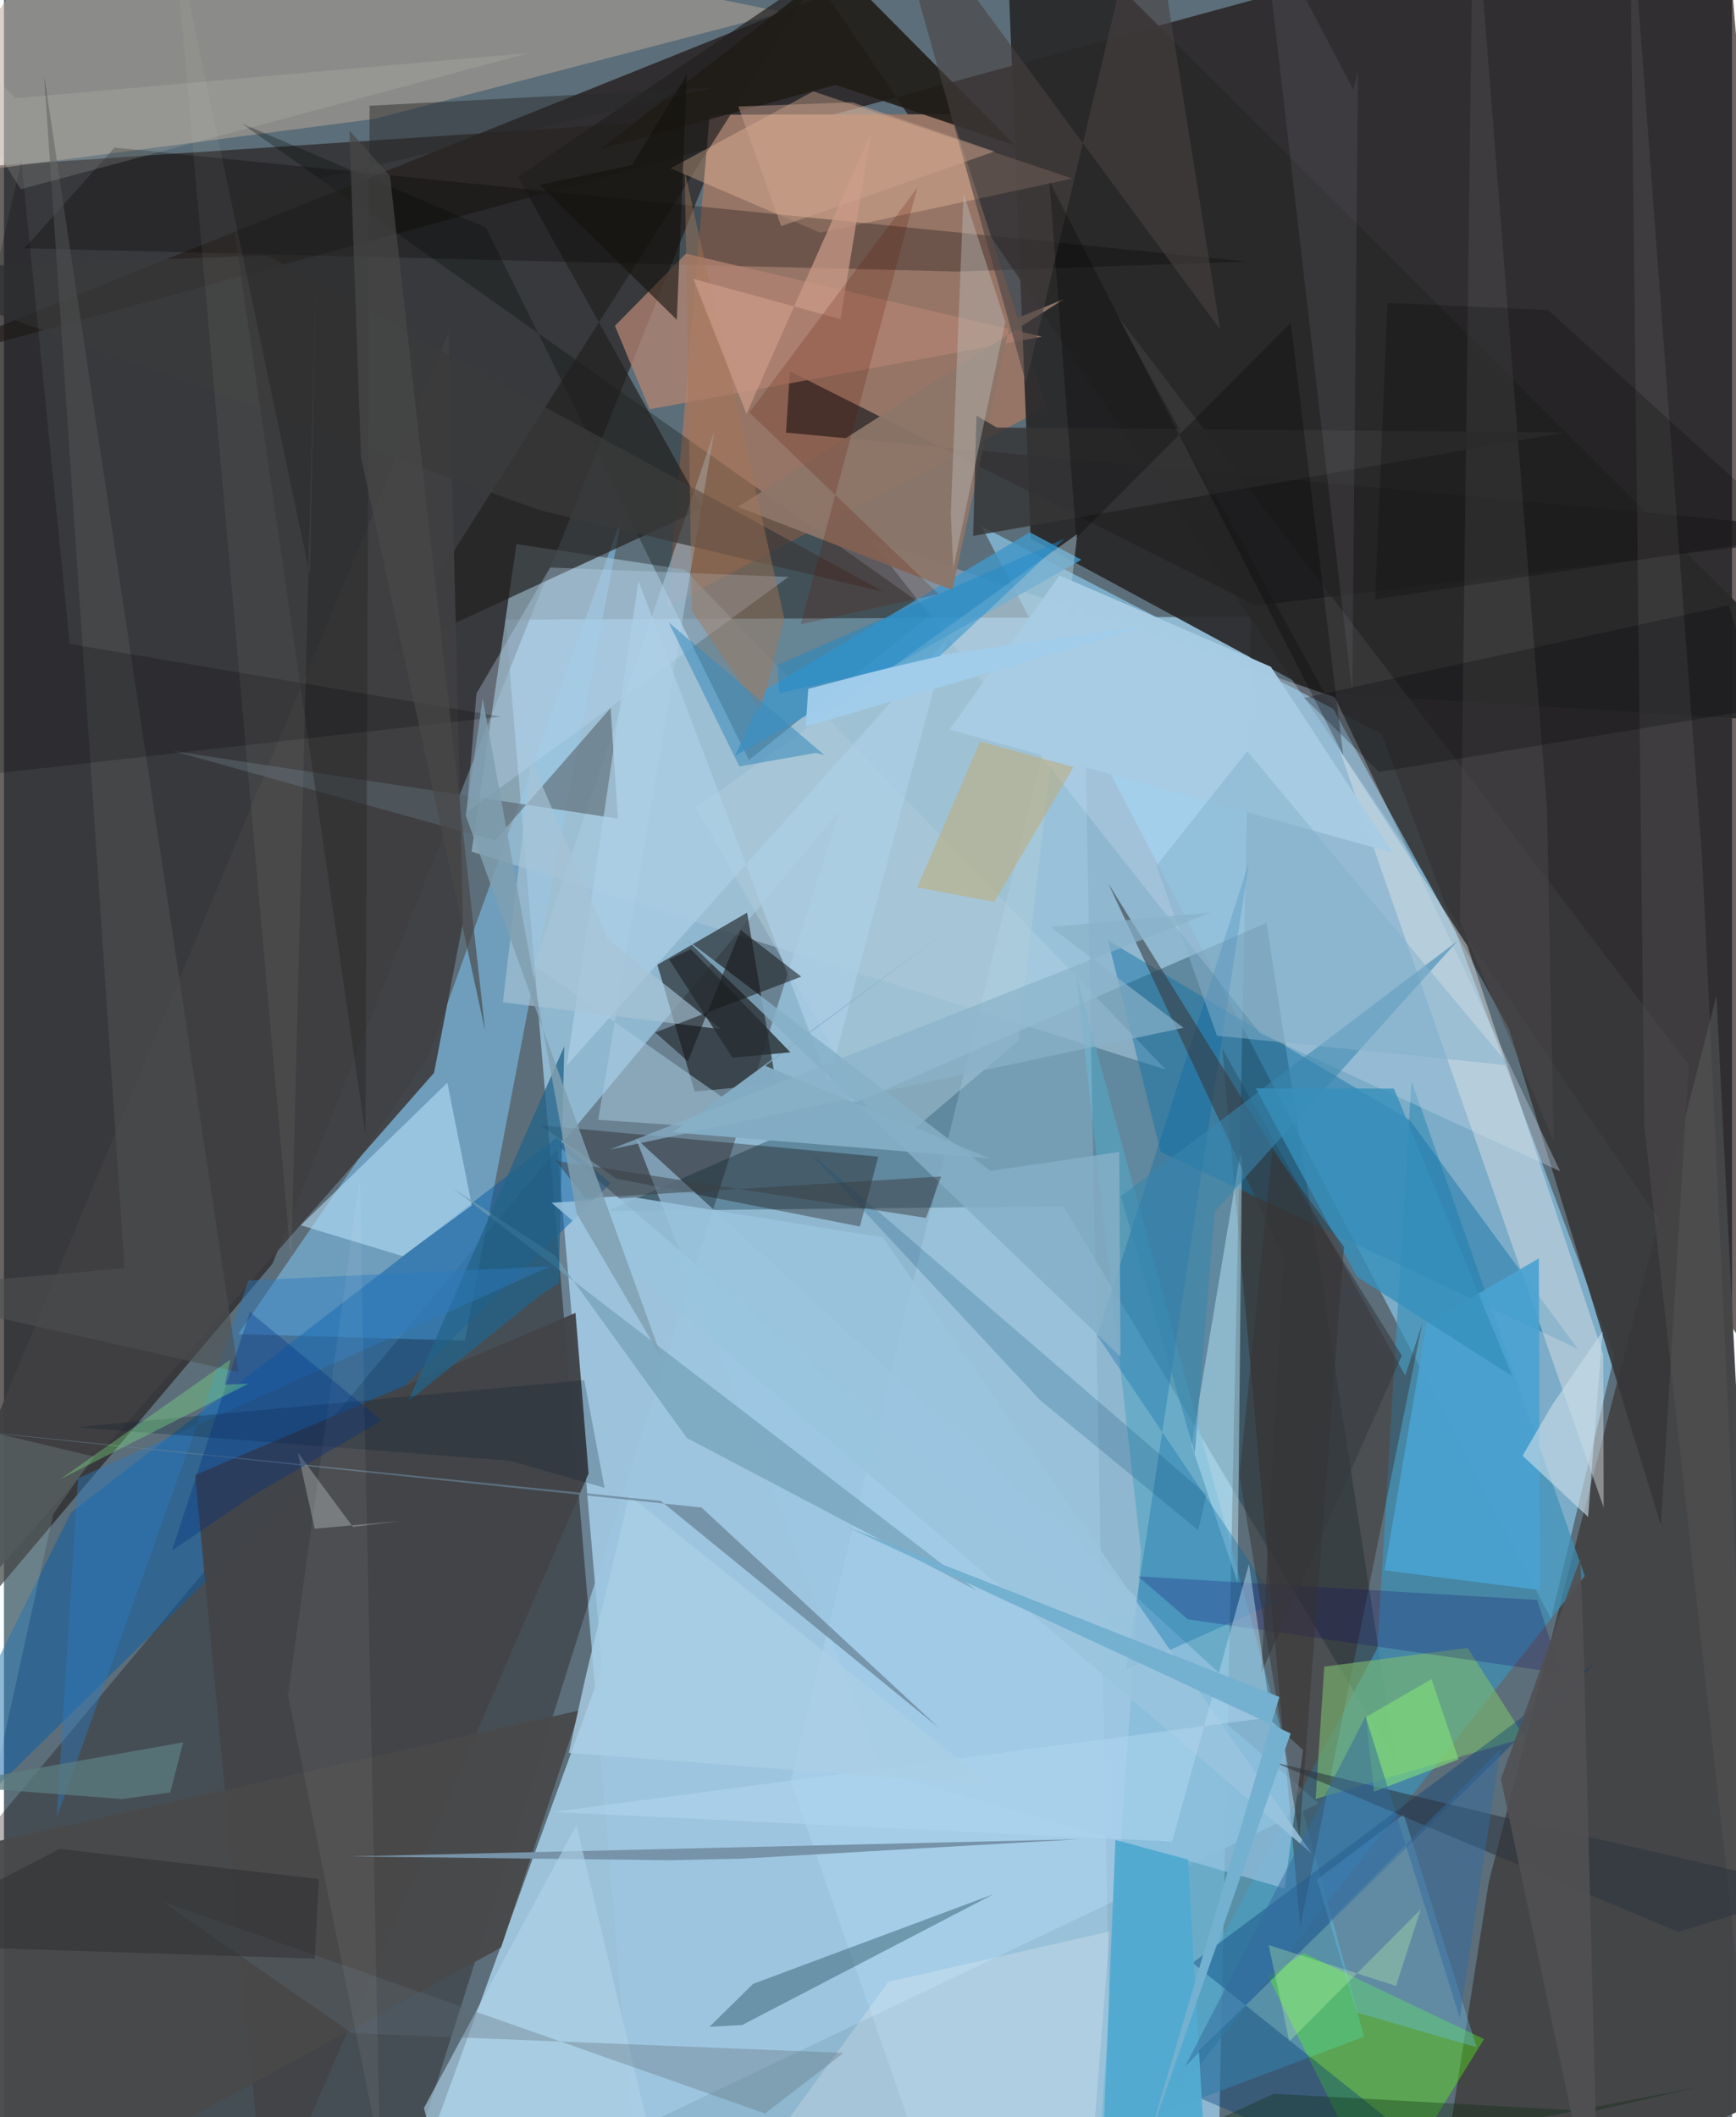 <svg xmlns="http://www.w3.org/2000/svg" width="228" height="278" viewBox="0 0 836 1024"><path fill="#5c6e79" d="M0 0h836v1024H0z"/><path fill="#9ac8e2" fill-opacity=".816" d="M242.6 299.659l360.654-1.363L586.714 1086H308.547z"/><path fill="#150906" fill-opacity=".624" d="M-62 181.832L397.823-2.738 898 733.19 831.312-62z"/><path fill="#2a2422" fill-opacity=".706" d="M351.411 56.42L129.916 611.213-35.967 807.558-62 83.978z"/><path fill="#93d8fe" fill-opacity=".588" d="M779.002 655.99L666.534 355.02 472.939 254.534l275.47 528.344z"/><path fill="#130000" fill-opacity=".294" d="M184.485 1086l219.517-693.505L-62 950.378-33.758 1086z"/><path fill="#9fc6df" fill-opacity=".949" d="M289.43 806.377L267.518 553.6l368.588 318.674L187.784 1086z"/><path fill="#00283a" fill-opacity=".325" d="M610.804 446.276L292.043 585.725l220.474-2.277 160.837 268.59z"/><path fill="#444547" fill-opacity=".988" d="M855.13 1014.19L690.868 1086l27.447-175.723L828.47 481.482z"/><path fill="#977668" fill-opacity=".996" d="M504.429 196.904l-46.062-141.64-116.98.216-20.314 237.82z"/><path fill="#83cefe" fill-opacity=".506" d="M205.007 512.022l-91.67 133.245 109.624 3.144 75.973-398.36z"/><path fill="#29292a" fill-opacity=".933" d="M483.905-62L898 351.154l-263.606-16.223-137.703-74.477z"/><path fill="#3e92b9" fill-opacity=".702" d="M664.379 797.182L509.7 1086l255.056-323.751-83.84-239.494z"/><path fill="#a5c5d8" fill-opacity=".604" d="M226.223 411.884L562.08 517.29 329.267 275.455l-81.326-12.311z"/><path fill="#b7a699" fill-opacity=".518" d="M-62 89.102L44.98-62 377.097 5.954 179.452 57.48z"/><path fill="#010704" fill-opacity=".286" d="M360.386 367.57l89.199-71.255-334.6-236.602 118.113 50.28z"/><path fill="#23272a" fill-opacity=".667" d="M359.505 441.428l-43.413 25.203 18.067 61.308 39.399-3.771z"/><path fill="#54a5c4" fill-opacity=".62" d="M657.964 985.097L518.772 471.783l31.307 278.809-19.64 282.496z"/><path fill="#095ea5" fill-opacity=".498" d="M293.508 572.277l-26.225-21.956-234.91 181.274L-62 921.674z"/><path fill="#373739" fill-opacity=".906" d="M815.059 515.042L538.448 152.52l189.778 345.35 73.363 239.94z"/><path fill="#22201f" fill-opacity=".69" d="M248.615 85.548L395.54-14.03 186.26 316.137l151.754-70.191z"/><path fill="#2f1303" fill-opacity=".333" d="M589.392 507.09l88.533 158.239 8.266-25.461-59.088 291.825z"/><path fill="#1272a5" fill-opacity=".459" d="M534.132 454.89l145.953 86.862 81.292 110.695-201.795-95.275z"/><path fill="#c4d9eb" fill-opacity=".353" d="M752.868 566.523l-145.22-66.742-188.719-238.9 224.938 76.314z"/><path fill="#3f3f42" fill-opacity=".933" d="M-62 826.495l270.085-307.639 14-72.891-6.993-285.303z"/><path fill="#bde8ff" fill-opacity=".235" d="M458.567 1086l-77.95-224.427L521.776 285.3l14.094 750.8z"/><path fill="#201c17" fill-opacity=".898" d="M489.124 70.272l-86.1-86.813L288.47 72.187 402.33 41.06z"/><path fill="#fecdaa" fill-opacity=".322" d="M516.88 86.352L394.851 112.53l-72.336-31.121 69.004-37.226z"/><path fill="#5afe1a" fill-opacity=".376" d="M628.82 944.696l-17.254 11.118 54.86 110.634 49.612-80.198z"/><path fill="#424448" fill-opacity=".969" d="M92.503 713.396l183.989-78.395 6.326 77.677-156.272 361.607z"/><path fill="#130b0a" fill-opacity=".333" d="M259.618 544.275l36.611 25.76 117.849 23.182 8.886-33.796z"/><path fill="#9dc8e4" fill-opacity=".612" d="M425.284 857.452L305.733 550.607l322.735 295.789-8.938 66.97z"/><path fill="#030100" fill-opacity=".275" d="M9.912 120.101l43.579-48.73 547.286 55.108-139.58 4.857z"/><path fill="#7cbb6f" fill-opacity=".604" d="M708.085 797.02l-69.356 9.077-4.166 63.977 101.263-29.54z"/><path fill="#242223" fill-opacity=".718" d="M378.344 209.249l1.857-29.674 225.61 113.339L898 257.59z"/><path fill="#dce4e6" fill-opacity=".463" d="M773.89 729.102l-.185-73.88-65.752-197.835-61.804-94.544z"/><path fill="#bee5ff" fill-opacity=".537" d="M214.49 523.692l-70.9 68.924 49.29 14.918 33.433-24.546z"/><path fill="#4297c8" fill-opacity=".831" d="M496.261 257.424l24.953 13.314-167.597 94.888 14.918-32.124z"/><path fill="#b6e1f3" fill-opacity=".51" d="M598.13 557.639l.762 3.469-2.088 204.335-22.272-66.538z"/><path fill="#003a78" fill-opacity=".365" d="M562.02 1007.758l208.034-203.703L574.98 949.373 746.004 1086z"/><path fill="#6dc6f6" fill-opacity=".333" d="M654.479 973.384l-19.274-64.335 41.95-31.494 35.303 112.638z"/><path fill="#1a4758" fill-opacity=".392" d="M341.32 980.282l21.103-20.767 116.295-43.36-121.58 63.27z"/><path fill="#accde4" fill-opacity=".498" d="M287.47 541.624l56.124-332.818-87.071 258.277 114.936 80.292z"/><path fill="#afceda" fill-opacity=".467" d="M490.73 503.388l-61.971 52.504-93.93-165.162 184.442-132.48z"/><path fill="#b28372" fill-opacity=".757" d="M312.338 197.958L295.58 157.6l34.32-34.905 172.281 40.14z"/><path fill="#0065a4" fill-opacity=".306" d="M615.757 774.853L528.99 646.117l73.235-228.742-59.368 390.166z"/><path fill="#58646c" fill-opacity=".596" d="M293.487 342.4l3.524 53.545-215.17-32.7 155.658 43.28z"/><path fill="#bbd9f3" fill-opacity=".325" d="M228.576 335.451l35.643-60.955 115.292 4.532-155.667 113.866z"/><path fill="#bdad7c" fill-opacity=".573" d="M472.2 358.646l45.173 12.405-38.319 65.158-37.233-6.975z"/><path fill="#4aa2d1" fill-opacity=".914" d="M688.272 640.186l54.274-31.565.463 160.458-75.095-9.583z"/><path fill="#719eb6" fill-opacity=".682" d="M266.848 607.514l-50.029-33.07L470.54 769.29l-140.186-73.82z"/><path fill="#8d7569" fill-opacity=".937" d="M355.024 245.128l157.845-100.49-25.875 10.506-28.185 130.253z"/><path fill="#fffbfa" fill-opacity=".212" d="M427.84 958.518l107.08-24.34-9.836 124.408L335.194 1086z"/><path fill="#5f5d5c" fill-opacity=".31" d="M793.59 544.604l-7.163-600.226 35.17 471.865 31.505 668.95z"/><path fill="#236489" fill-opacity=".753" d="M268.377 620.722l-8.886 5.662-63.915 51.376 75.489-171.686z"/><path fill="#2b7abf" fill-opacity=".443" d="M25.506 879.125l10.31-164.151 228.55-102.507-146.045 6.824z"/><path fill="#474140" fill-opacity=".592" d="M425.268-62L588.36 159.39 553.144-62l-58.736 247.136z"/><path fill="#4b4a4b" fill-opacity=".494" d="M704.388 445.902L710.84-62l35.615 453.18 3.303 160.85z"/><path fill="#084c77" fill-opacity=".208" d="M388.98 556.657l192.707 166.198-3.894 17.283-76.55-62.94z"/><path fill="#353637" fill-opacity=".827" d="M468.843 259.192l1.648-58.21 9.734 5.794 274.968 2.388z"/><path fill="#bcbfba" fill-opacity=".416" d="M459.265 274.844l25.177-119.129-20.195-62.052-6.196 154.845z"/><path fill="#3b3a3a" fill-opacity=".741" d="M259.779 246.957l166.004 39.344L127.251 123.56-62 130.507z"/><path fill="#48484a" fill-opacity=".941" d="M-23.01 1086L-62 903.733l340.449-76.482-37.957 114.724z"/><path fill="#a57557" fill-opacity=".443" d="M329.348 82.825l48.167 216.312-11.62 44.93-33.12-48.452z"/><path fill="#0f0065" fill-opacity=".224" d="M753.104 809.207l-11.382-35.381-193.081-11.384 24.082 20.77z"/><path fill="#2c343f" fill-opacity=".557" d="M733.217 880.779l143.62 32.936-66.83 20.698-195.395-82.041z"/><path fill="#373a40" fill-opacity=".573" d="M608.218 809.227l10.867-201.022-84.78-180.75L676.237 655.65z"/><path fill="#acd0e7" fill-opacity=".678" d="M398.872 523.38l57.46-214.382L272.244 515.42l34.717-234.415z"/><path fill="#9ac4de" fill-opacity=".851" d="M425.175 598.495l-119.891-19.336-40.383 2.559 367.724 314.726z"/><path fill="#282829" fill-opacity=".475" d="M343.775 42.31L109.277 96.221l65.596 452.366 2.018-497.438z"/><path fill="#a8c3d5" fill-opacity=".639" d="M255.112 367.514l36.873 86.571 54.878 43.699-105.47-12.992z"/><path fill="#ca9b87" fill-opacity=".725" d="M333.52 134.87l25.69 65.31 60.28-135.94-14.813 90.109z"/><path fill="#c7dce8" fill-opacity=".631" d="M766.348 733.676l7.009-89.754-24.483 35.737-14.199 24.418z"/><path fill="#7693a9" d="M167.885 897.897l154 1.842 35.522-.808 162.57-9.365z"/><path fill="#3886af" fill-opacity=".561" d="M703.133 455.17L585.668 586.024l-9.575 116.972-35.743-124.46z"/><path fill="#aed1e7" fill-opacity=".631" d="M318.225 1056.717l-101.03 16.479-14.018-53.608 73.776-136.863z"/><path fill="#b2d7f0" fill-opacity=".494" d="M265.422 876.384l299.722 14.357 37.166-134.344 10.705 74.172z"/><path fill="#000101" fill-opacity=".278" d="M622.512 156.19l25.403 209.14-142.15-277.569 12.99 172.425z"/><path fill="#5b6d74" fill-opacity=".318" d="M368.18 1022.195l38.037-29.277-237.95-9.555-91.655-63.68z"/><path fill="#83acc4" fill-opacity=".996" d="M368.284 515.487l108.624 44.782-153.293-12.577 132.37-97.238z"/><path fill="#85afc7" fill-opacity=".827" d="M477.225 566.338L329.446 453.8l210.715 202.382-.615-99.044z"/><path fill="#aeb3b3" fill-opacity=".435" d="M142.129 702.444l26.694 36.077 23.764-2.932-42.26 3.795z"/><path fill="#262d32" fill-opacity=".8" d="M380.44 508.967l-48.175-49.89-10.503 4.97 30.675 47.537z"/><path fill="#5b7c82" fill-opacity=".749" d="M80.44 866.94l6.256-24.23-116.735 20.739 87.19 6.68z"/><path fill-opacity=".208" d="M669.28 146.475l77.774 3.469 120.38 109.428-204.052 30.47z"/><path fill="#14110d" fill-opacity=".596" d="M330.342 36.132l-26.496 43.66-44.589 9.659 66.254 65.211z"/><path fill="#a7cce4" fill-opacity=".973" d="M457.419 352.84l214.37 59.554-58.919-89.92-102.229-44.157z"/><path fill="#3690bc" fill-opacity=".784" d="M672.428 526.491l57.422 139.251-75.338-48.21-48.876-91.121z"/><path fill="#53aad1" fill-opacity=".98" d="M583.55 1086h-53.793l7.94-196.088 35.117 9.502z"/><path fill="#17191b" fill-opacity=".545" d="M330.857 513.286l25.534-63.51 29.315 22.602-70.662 26.988z"/><path fill="#3a3e42" fill-opacity=".49" d="M281.14 579.605l-14.019-18.142 178.948 27.596 7.292-20.041z"/><path fill="#3b8cbc" fill-opacity=".561" d="M355.76 370.703l36.982-6.548 4.104.998-75.26-64.106z"/><path fill="#4e4f50" fill-opacity=".584" d="M58.333 613.395L-62 623.921l175.357 39.684L19.45 36.66z"/><path fill="#00182a" fill-opacity=".224" d="M280.75 667.539L34.485 690.295l210.396 16.217 45.678 13.121z"/><path fill="#84b1cc" fill-opacity=".514" d="M728.093 515.312l-141.258-14.376-29.302-82.23 43.942-55.39z"/><path fill="#611701" fill-opacity=".212" d="M441.85 90.81l-56.396 211.152 66.725-14.663-91.605-87.764z"/><path fill="#857f89" fill-opacity=".161" d="M655.065 34.247l-2.797 301.005L608.79-40.356l43.953 83.674z"/><path fill="#030309" fill-opacity=".204" d="M-62 380.592l302.476-33.986-208.664-35.145L8.454 78.01z"/><path fill="#27282a" fill-opacity=".416" d="M150.325 947.335L-62 940.402l88.95-46.159 125.394 14.615z"/><path fill="#89b2c9" fill-opacity=".686" d="M570.645 497.102l-277.617 58.932L583.96 441.313l-77.602 7.034z"/><path fill="#0b2b0c" fill-opacity=".333" d="M614.405 1012.653l154.316 8.532 51.466-11.87-343.643 66.391z"/><path fill="#aacee5" fill-opacity=".808" d="M302.523 723.255l-21.033 87.294-8.238 37.256 204.112 15.58z"/><path fill="#ccfcf4" fill-opacity=".141" d="M-23.613 947.83L-62 679.343l105.37 25.121-19.511 27.87z"/><path fill="#82e079" fill-opacity=".592" d="M658.912 830.438l31.694-18.307 13.11 38.808-40.901 15.625z"/><path fill="#373332" fill-opacity=".486" d="M597.689 713.514l29.015 174.814 21.56-285.322-34.595-46.92z"/><path fill="#356a9d" fill-opacity=".502" d="M658.717 830.158l-87.332 169.337 152.563-153.379-19.667 129.825z"/><path fill="#809fb1" fill-opacity=".827" d="M318.56 657.514l-41.534-70.613-45.437-249.158-8.203 56.721z"/><path fill="#c5ffac" fill-opacity=".29" d="M621.828 987.298l63.59-63.82-12.005 37.046-61.59-19.786z"/><path fill="#668193" fill-opacity=".714" d="M317.748 725.94L452.314 835.7 337.472 729.132-62 687.196z"/><path fill="#020406" fill-opacity=".235" d="M665.19 373.337l185.178-30.66-16.037-49.924-205.328 44.799z"/><path fill="#d1d1c4" fill-opacity=".067" d="M148.058 278.375l2.74-141.671L138.96 610.53 81.974-35.417z"/><path fill="#74b0cf" d="M622.466 838.385l-68.866 196.93 63.387-214.559-208.503-82.006z"/><path fill="#505153" fill-opacity=".91" d="M771.65 1086l-47.46-225.586 38.469-106.822 1.594 45.42z"/><path fill="#484949" fill-opacity=".678" d="M232.837 498.928L172.714 221.17l-5.597-158.05 19.646 22.046z"/><path fill="#fff" fill-opacity=".055" d="M181.896 1040.822l-56.17-279.124 11.688 58.457 34.691-250.038z"/><path fill="#c9c8c2" fill-opacity=".188" d="M8.116 91.522l245.87-65.882L5.562 47.518-62-21.347z"/><path fill="#002e83" fill-opacity=".333" d="M182.75 687.073l-63.76-52.437L81.318 749.91l39.238-26.603z"/><path fill="#a1cdeb" fill-opacity=".976" d="M450.18 317.198l-61.088 15.97-1.227 18.246 166.233-48.92z"/><path fill="#cfa48e" fill-opacity=".451" d="M375.999 109.385L479.207 73.27l-68.716-23.776-55.205 2.011z"/><path fill="#1e8ac8" fill-opacity=".459" d="M513.233 260.452l-60.62 56.965-77.47 17.894-.998-13.622z"/><path fill="#82f288" fill-opacity=".333" d="M118.29 669.22l-11.486.48 2.774-12.159-82.396 57.933z"/></svg>
